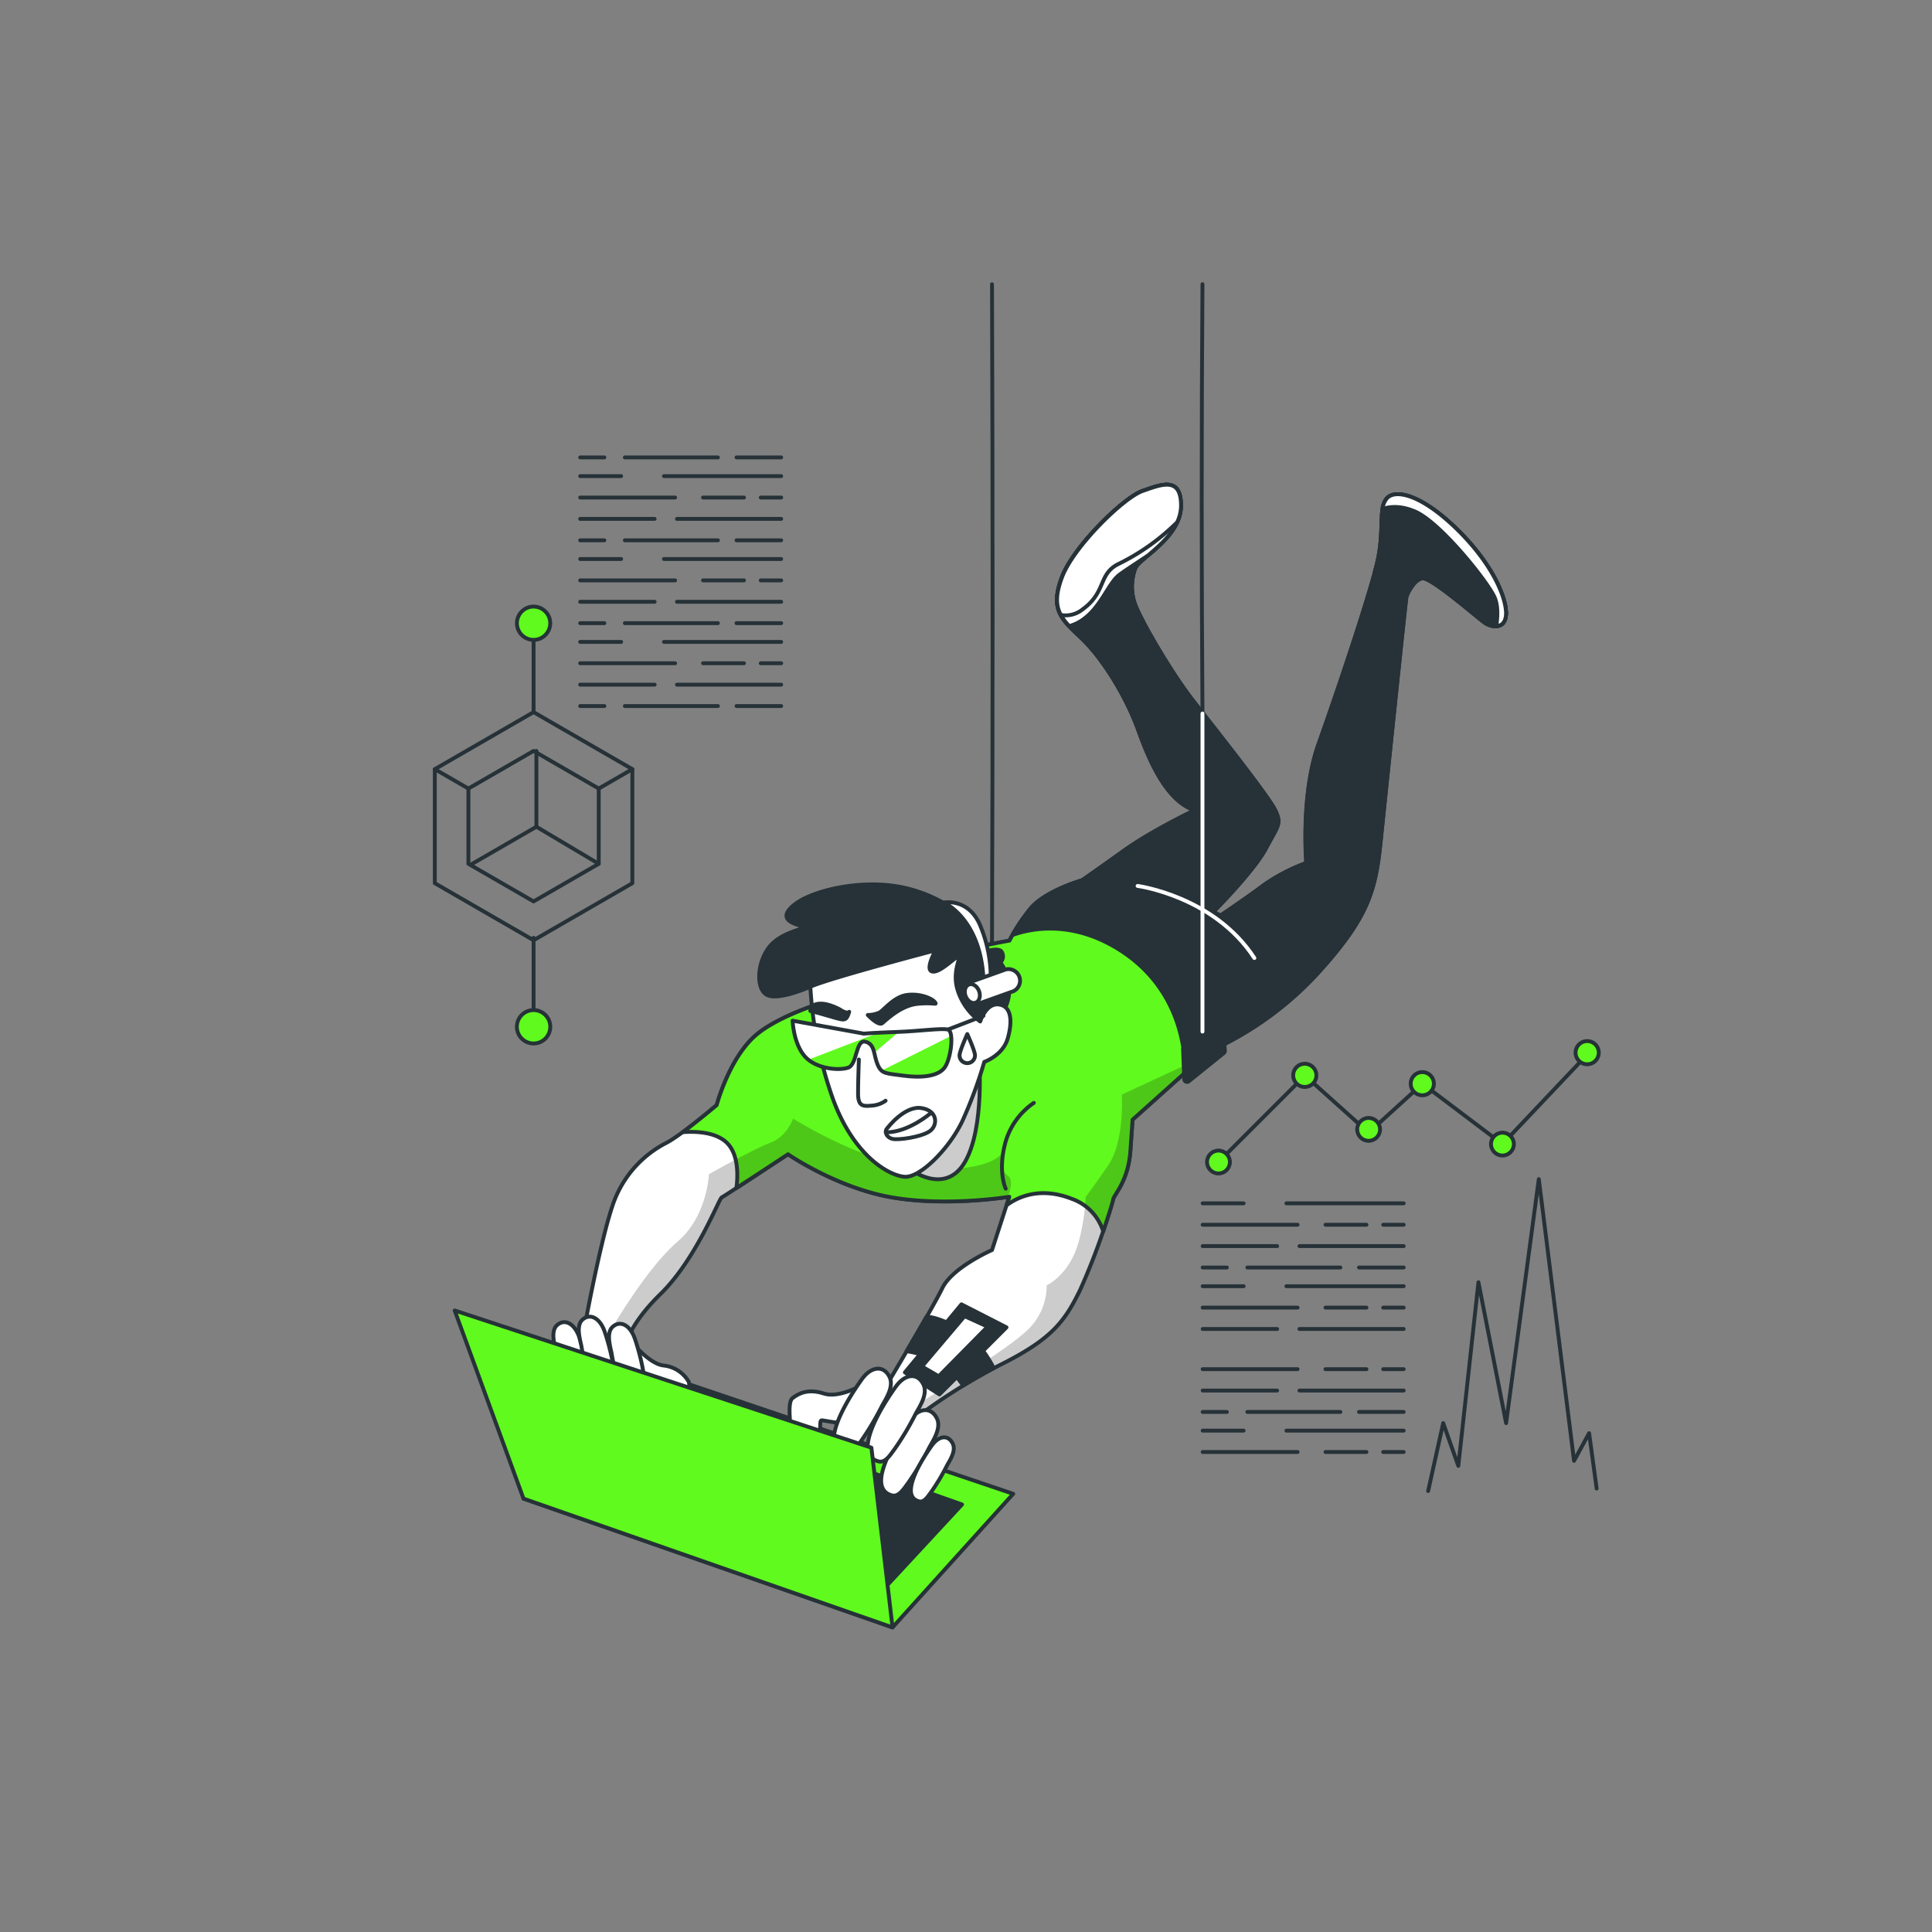 <svg xmlns="http://www.w3.org/2000/svg" xmlns:xlink="http://www.w3.org/1999/xlink" viewBox="0 0 500 500"><rect x="0" y="0" width="500" height="500" fill="#808080" stroke="none"/><defs><clipPath id="freepik--clip-path--inject-2"><path d="M217,258.2s-15.48,4.1-22,10.26S185.48,286,185.48,286s-8.77,7.46-12.88,9.7a28.23,28.23,0,0,0-14.17,16.6c-3.36,10.08-7.46,32.84-7.46,32.84L161.41,350s.19-6,9.52-15.11,15.1-24.63,15.85-25,17.16-11.19,17.16-11.19,12.69,8.76,27.05,11.19,30.22-.19,30.22-.19l-4.48,13.81s-10.26,4.47-12.87,9.88-14.92,25.93-14.92,25.93l8.77,7.09a151.65,151.65,0,0,1,22-13.62c12.87-6.53,16-11.19,19.77-18.84a173.62,173.62,0,0,0,8.58-23.5c.19-1.31,3.92-4.66,4.48-12.69l.56-8,19.58-17.53a85.7,85.7,0,0,0,28.36-20.33c12.87-14.18,14.92-21.08,16.23-33.77s6.53-62.86,6.71-63.61,1.87-4.47,4.11-4.85,14.55,10.45,16.23,11.57,5,1.68,5.4-1.87-2.61-12.31-12.12-21.82-16.42-11-18.65-8.58-.75,7.64-2.24,15.29-10.82,35.26-15.49,48.32-3.17,30.78-3.17,30.78a47.29,47.29,0,0,0-10.82,5.59c-4.47,3.36-11.37,8-11.37,8L314,236s10.45-10.45,13.62-16.42,4.1-6.34,2.42-9.88S314.75,189,308.78,181.34,295.53,160.82,294,157.09a13.46,13.46,0,0,1-.19-10.07c1.12-2.61,11.57-7.83,11.76-15.85s-5-5.79-9.89-4.11-17.91,14.37-20.89,22.39-.38,10.63,4.85,15.48S291.24,179.67,294.6,189s7.65,18.28,14.55,20.71c0,0-11,5.22-18.28,10.44s-10.82,7.65-10.82,7.65-9.89,2.8-13.62,7.65a49.15,49.15,0,0,0-5.22,8S227.45,249.24,217,258.2Z" style="fill:#fff;stroke:#263238;stroke-linecap:round;stroke-linejoin:round"></path></clipPath><clipPath id="freepik--clip-path-2--inject-2"><path d="M273,236.93c-2.35,0-5.26.22-8,.5a43.75,43.75,0,0,0-3.75,6S227.45,249.24,217,258.2c0,0-15.48,4.1-22,10.26S185.48,286,185.48,286s-4.65,3.95-8.76,7c3.23-.23,8.66-.1,11.55,2.92s2.73,8.44,2.31,11.56c5.06-3.29,13.36-8.76,13.36-8.76s12.69,8.76,27.05,11.19,30.22-.19,30.22-.19l-.72,2.22c2.69-2,8.5-5,16.95-1.66a13,13,0,0,1,8.07,8.41c1.44-4.23,2.48-7.62,2.56-8.22.19-1.31,3.92-4.66,4.48-12.69l.56-8L309.61,275c.35-3.59-.1-9.11-3.44-16.75C299.64,243.27,278.74,236.93,273,236.93Z" style="fill:#60FA1E;stroke:#263238;stroke-linecap:round;stroke-linejoin:round"></path></clipPath><clipPath id="freepik--clip-path-3--inject-2"><path d="M253.38,273.68s1.49,17.91-3.55,26.86-14.18,2.61-16.23.56,9.52-10.63,12.13-17.35S252.44,270,253.38,273.68Z" style="fill:#fff;stroke:#263238;stroke-linecap:round;stroke-linejoin:round"></path></clipPath><clipPath id="freepik--clip-path-4--inject-2"><path d="M223.54,267.5l-18.42-3.35s.21,5.86,3.14,9.21,9,3.77,11.3,2.93,1.88-7.33,4.4-6.7,2.09,3.35,3.14,5.86,2.09,2.3,6.69,2.93,9,.21,10.68-2.09,2.51-9.42.84-9.84-7.33.42-13.4.63S223.54,267.5,223.54,267.5Z" style="fill:#fff;stroke:#263238;stroke-linecap:round;stroke-linejoin:round"></path></clipPath></defs><g id="freepik--Character--inject-2"><polygon points="230.99 421.17 262.22 386.6 163.59 353.27 135.48 387.84 230.99 421.17" style="fill:#60FA1E;stroke:#263238;stroke-linecap:round;stroke-linejoin:round"></polygon><polygon points="228.01 411.98 248.98 389.36 173.95 362.87 152.98 387.15 228.01 411.98" style="fill:#263238;stroke:#263238;stroke-linecap:round;stroke-linejoin:round"></polygon><path d="M217,258.2s-15.48,4.1-22,10.26S185.48,286,185.48,286s-8.77,7.46-12.88,9.7a28.23,28.23,0,0,0-14.17,16.6c-3.36,10.08-7.46,32.84-7.46,32.84L161.41,350s.19-6,9.52-15.11,15.1-24.63,15.85-25,17.16-11.19,17.16-11.19,12.69,8.76,27.05,11.19,30.22-.19,30.22-.19l-4.48,13.81s-10.26,4.47-12.87,9.88-14.92,25.93-14.92,25.93l8.77,7.09a151.65,151.65,0,0,1,22-13.62c12.87-6.53,16-11.19,19.77-18.84a173.62,173.62,0,0,0,8.58-23.5c.19-1.31,3.92-4.66,4.48-12.69l.56-8,19.58-17.53a85.7,85.7,0,0,0,28.36-20.33c12.87-14.18,14.92-21.08,16.23-33.77s6.53-62.86,6.71-63.61,1.87-4.47,4.11-4.85,14.55,10.45,16.23,11.57,5,1.68,5.4-1.87-2.61-12.31-12.12-21.82-16.42-11-18.65-8.58-.75,7.64-2.24,15.29-10.82,35.26-15.49,48.32-3.17,30.78-3.17,30.78a47.29,47.29,0,0,0-10.82,5.59c-4.47,3.36-11.37,8-11.37,8L314,236s10.45-10.45,13.62-16.42,4.1-6.34,2.42-9.88S314.75,189,308.78,181.34,295.53,160.82,294,157.09a13.46,13.46,0,0,1-.19-10.07c1.12-2.61,11.57-7.83,11.76-15.85s-5-5.79-9.89-4.11-17.91,14.37-20.89,22.39-.38,10.63,4.85,15.48S291.24,179.67,294.6,189s7.65,18.28,14.55,20.71c0,0-11,5.22-18.28,10.44s-10.82,7.65-10.82,7.65-9.89,2.8-13.62,7.65a49.15,49.15,0,0,0-5.22,8S227.45,249.24,217,258.2Z" style="fill:#fff"></path><g style="clip-path:url(#freepik--clip-path--inject-2)"><path d="M306.25,275.89l-15.93,7.39s.77,12.05-3.5,18.27-5.83,8.16-5.83,8.16-.39,9.33-3.11,15.16-7,7.77-7,7.77a15.89,15.89,0,0,1-5.05,11.66c-5.44,5.06-19,13.22-27.6,18.66-.89.57-1.74,1.17-2.56,1.79l2,1.64a151.65,151.65,0,0,1,22-13.62c12.87-6.53,16-11.19,19.77-18.84a173.62,173.62,0,0,0,8.58-23.5c.19-1.31,3.92-4.66,4.48-12.69l.56-8,14.32-12.82Z" style="opacity:0.2"></path><path d="M231,309.87c13,2.2,27.26.26,29.82-.12.82-2.15,1.34-4.56,0-5.48-2.33-1.56-1.55-5.83-1.55-5.83s-1.94,4.27-17.49,4.27-36.54-13.21-36.54-13.21-1.55,4.66-5.83,6.22-15.94,8.16-15.94,8.16-.39,10.88-8.16,17.49-16.73,22-16.73,22L157.17,348l4.24,2s.19-6,9.52-15.11,15.1-24.63,15.85-25,17.16-11.19,17.16-11.19S216.63,307.44,231,309.87Z" style="opacity:0.2"></path></g><path d="M217,258.2s-15.48,4.1-22,10.26S185.48,286,185.48,286s-8.77,7.46-12.88,9.7a28.23,28.23,0,0,0-14.17,16.6c-3.36,10.08-7.46,32.84-7.46,32.84L161.41,350s.19-6,9.52-15.11,15.1-24.63,15.85-25,17.16-11.19,17.16-11.19,12.69,8.76,27.05,11.19,30.22-.19,30.22-.19l-4.48,13.81s-10.26,4.47-12.87,9.88-14.92,25.93-14.92,25.93l8.77,7.09a151.65,151.65,0,0,1,22-13.62c12.87-6.53,16-11.19,19.77-18.84a173.62,173.62,0,0,0,8.58-23.5c.19-1.31,3.92-4.66,4.48-12.69l.56-8,19.58-17.53a85.7,85.7,0,0,0,28.36-20.33c12.87-14.18,14.92-21.08,16.23-33.77s6.53-62.86,6.71-63.61,1.87-4.47,4.11-4.85,14.55,10.45,16.23,11.57,5,1.68,5.4-1.87-2.61-12.31-12.12-21.82-16.42-11-18.65-8.58-.75,7.64-2.24,15.29-10.82,35.26-15.49,48.32-3.17,30.78-3.17,30.78a47.29,47.29,0,0,0-10.82,5.59c-4.47,3.36-11.37,8-11.37,8L314,236s10.45-10.45,13.62-16.42,4.1-6.34,2.42-9.88S314.75,189,308.78,181.34,295.53,160.82,294,157.09a13.46,13.46,0,0,1-.19-10.07c1.12-2.61,11.57-7.83,11.76-15.85s-5-5.79-9.89-4.11-17.91,14.37-20.89,22.39-.38,10.63,4.85,15.48S291.24,179.67,294.6,189s7.65,18.28,14.55,20.71c0,0-11,5.22-18.28,10.44s-10.82,7.65-10.82,7.65-9.89,2.8-13.62,7.65a49.15,49.15,0,0,0-5.22,8S227.45,249.24,217,258.2Z" style="fill:none;stroke:#263238;stroke-linecap:round;stroke-linejoin:round"></path><path d="M273,236.93c-2.35,0-5.26.22-8,.5a43.75,43.75,0,0,0-3.75,6S227.45,249.24,217,258.2c0,0-15.48,4.1-22,10.26S185.48,286,185.48,286s-4.65,3.95-8.76,7c3.23-.23,8.66-.1,11.55,2.92s2.73,8.44,2.31,11.56c5.06-3.29,13.36-8.76,13.36-8.76s12.69,8.76,27.05,11.19,30.22-.19,30.22-.19l-.72,2.22c2.69-2,8.5-5,16.95-1.66a13,13,0,0,1,8.07,8.41c1.44-4.23,2.48-7.62,2.56-8.22.19-1.31,3.92-4.66,4.48-12.69l.56-8L309.61,275c.35-3.59-.1-9.11-3.44-16.75C299.64,243.27,278.74,236.93,273,236.93Z" style="fill:#60FA1E"></path><g style="clip-path:url(#freepik--clip-path-2--inject-2)"><path d="M231,309.87c13,2.2,27.26.26,29.82-.12.82-2.15,1.34-4.56,0-5.48-2.33-1.56-1.55-5.83-1.55-5.83s-1.94,4.27-17.49,4.27-36.54-13.21-36.54-13.21-1.55,4.66-5.83,6.22-15.94,8.16-15.94,8.16-.39,10.88-8.16,17.49-16.73,22-16.73,22L157.17,348l4.24,2s.19-6,9.52-15.11,15.1-24.63,15.85-25,17.16-11.19,17.16-11.19S216.63,307.44,231,309.87Z" style="opacity:0.2"></path><path d="M306.25,275.89l-15.93,7.39s.77,12.05-3.5,18.27-5.83,8.16-5.83,8.16-.39,9.33-3.11,15.16-7,7.77-7,7.77a15.89,15.89,0,0,1-5.05,11.66c-5.44,5.06-19,13.22-27.6,18.66-.89.57-1.74,1.17-2.56,1.79l2,1.64a151.65,151.65,0,0,1,22-13.62c12.87-6.53,16-11.19,19.77-18.84a173.62,173.62,0,0,0,8.58-23.5c.19-1.31,3.92-4.66,4.48-12.69l.56-8,14.32-12.82Z" style="opacity:0.2"></path></g><path d="M273,236.93c-2.35,0-5.26.22-8,.5a43.75,43.75,0,0,0-3.75,6S227.45,249.24,217,258.2c0,0-15.48,4.1-22,10.26S185.48,286,185.48,286s-4.65,3.95-8.76,7c3.23-.23,8.66-.1,11.55,2.92s2.73,8.44,2.31,11.56c5.06-3.29,13.36-8.76,13.36-8.76s12.69,8.76,27.05,11.19,30.22-.19,30.22-.19l-.72,2.22c2.69-2,8.5-5,16.95-1.66a13,13,0,0,1,8.07,8.41c1.44-4.23,2.48-7.62,2.56-8.22.19-1.31,3.92-4.66,4.48-12.69l.56-8L309.61,275c.35-3.59-.1-9.11-3.44-16.75C299.64,243.27,278.74,236.93,273,236.93Z" style="fill:none;stroke:#263238;stroke-linecap:round;stroke-linejoin:round"></path><path d="M267.55,285.43a18.44,18.44,0,0,0-7.46,10.64c-1.86,7.27.19,11.56.19,11.56" style="fill:none;stroke:#263238;stroke-linecap:round;stroke-linejoin:round"></path><path d="M209.72,255.36s-8.37,3.76-11.3,2.09-2.51-8.79,1-12.77,10.47-4.4,8.17-5-6.7-1.89-1.89-5.65,18.84-7.12,30.36-3.77,15.7,9.63,16.53,12.56a17.52,17.52,0,0,1,.84,4s5-2.09,5.86-.41a2.21,2.21,0,0,1-.42,2.72s1.89,1.88,2.3,6.28-2.51,8.37-4.18,10-4.19,2.1-7.12-.41-4.6-11.1-6.49-11.1-9.84.42-10-1l-.2-1.46-21.36,5.44Z" style="fill:#263238;stroke:#263238;stroke-linecap:round;stroke-linejoin:round"></path><path d="M253.38,273.68s1.49,17.91-3.55,26.86-14.18,2.61-16.23.56,9.52-10.63,12.13-17.35S252.44,270,253.38,273.68Z" style="fill:#fff"></path><g style="clip-path:url(#freepik--clip-path-3--inject-2)"><path d="M253.38,273.68s1.49,17.91-3.55,26.86-14.18,2.61-16.23.56,9.52-10.63,12.13-17.35S252.44,270,253.38,273.68Z" style="opacity:0.2"></path></g><path d="M253.38,273.68s1.49,17.91-3.55,26.86-14.18,2.61-16.23.56,9.52-10.63,12.13-17.35S252.44,270,253.38,273.68Z" style="fill:none;stroke:#263238;stroke-linecap:round;stroke-linejoin:round"></path><path d="M209.72,255.36a103.87,103.87,0,0,0,5.86,29.09c5.44,14.86,14.65,19.89,18.63,20.1s11.51-7.33,14.86-14.45a114.8,114.8,0,0,0,5.66-15.28s4.81-1.67,6.07-6.07,1-8.37-2.31-8.79-4.81,4.4-4.81,4.4a16,16,0,0,1-5.86-8.17c-1.68-5.44,1.67-9.63,0-8.58s-5,4.4-6.7,3.77,1-5.44,1-5.44S215,253.05,209.72,255.36Z" style="fill:#fff;stroke:#263238;stroke-linecap:round;stroke-linejoin:round"></path><line x1="245.31" y1="266.45" x2="254.52" y2="262.89" style="fill:none;stroke:#263238;stroke-linecap:round;stroke-linejoin:round"></line><path d="M223.54,267.5l-18.42-3.35s.21,5.86,3.14,9.21,9,3.77,11.3,2.93,1.88-7.33,4.4-6.7,2.09,3.35,3.14,5.86,2.09,2.3,6.69,2.93,9,.21,10.68-2.09,2.51-9.42.84-9.84-7.33.42-13.4.63S223.54,267.5,223.54,267.5Z" style="fill:#fff"></path><g style="clip-path:url(#freepik--clip-path-4--inject-2)"><path d="M233.79,278.38c4.61.63,9,.21,10.68-2.09,1.21-1.67,2-5.85,1.68-8.2l-18,9C229.06,277.91,230.54,277.94,233.79,278.38Z" style="fill:#60FA1E"></path><path d="M219.56,276.29c2.3-.84,1.88-7.33,4.4-6.7,1.49.38,1.95,1.5,2.3,2.88l6.34-5.42-.69,0c-1.8.06-3.27.12-4.44.18l-18.22,7A12.76,12.76,0,0,0,219.56,276.29Z" style="fill:#60FA1E"></path></g><path d="M223.54,267.5l-18.42-3.35s.21,5.86,3.14,9.21,9,3.77,11.3,2.93,1.88-7.33,4.4-6.7,2.09,3.35,3.14,5.86,2.09,2.3,6.69,2.93,9,.21,10.68-2.09,2.51-9.42.84-9.84-7.33.42-13.4.63S223.54,267.5,223.54,267.5Z" style="fill:none;stroke:#263238;stroke-linecap:round;stroke-linejoin:round"></path><path d="M222.28,274.2s-.21,5.44-.21,8.79,1.26,3.35,3.56,3.14a6.86,6.86,0,0,0,3.56-1.26" style="fill:none;stroke:#263238;stroke-linecap:round;stroke-linejoin:round"></path><path d="M229.61,292s4.39-5.86,8.79-5.24,4.39,4.61,2.09,6.08-8.16,2.3-9.63,1.88S228.77,292.83,229.61,292Z" style="fill:none;stroke:#263238;stroke-linecap:round;stroke-linejoin:round"></path><path d="M240.7,288.22s-5.44,4.61-10.88,4.81" style="fill:none;stroke:#263238;stroke-linecap:round;stroke-linejoin:round"></path><path d="M224.58,262.68s2.72,2.93,3.77,2.1,4.82-4.61,9.21-5,5,.42,4.4-.42-3.56-2.3-7.12-1.88-6.07,4-7.33,4.6A7.59,7.59,0,0,1,224.58,262.68Z" style="fill:#263238;stroke:#263238;stroke-linecap:round;stroke-linejoin:round"></path><path d="M219.77,261.85s-.42,1.67-1.05,1.88-.84.21-4.39-.84-4.61-1.25-4.61-1.25-.21-1.68,2.3-1.89,5.66,1.68,5.66,1.68S219.14,262.47,219.77,261.85Z" style="fill:#263238;stroke:#263238;stroke-linecap:round;stroke-linejoin:round"></path><path d="M244.26,233.59s9.42,4,10.26,19.67l1.88-.21a34.87,34.87,0,0,0-2.93-14C250.33,232.33,244.26,233.59,244.26,233.59Z" style="fill:#fff;stroke:#263238;stroke-linecap:round;stroke-linejoin:round"></path><path d="M252.48,259.84a3,3,0,0,1-1-5.8l8.81-3.15a3,3,0,0,1,2,5.62l-8.81,3.15A2.94,2.94,0,0,1,252.48,259.84Z" style="fill:#fff;stroke:#263238;stroke-miterlimit:10"></path><path d="M253.38,256.48c.48,1.29.1,2.63-.86,3s-2.13-.39-2.62-1.69-.1-2.63.86-3S252.89,255.19,253.38,256.48Z" style="fill:#fff;stroke:#263238;stroke-linecap:round;stroke-linejoin:round"></path><path d="M252.33,273.14a2,2,0,0,1-4,0c0-1.11,2-5.53,2-5.53S252.33,272,252.33,273.14Z" style="fill:none;stroke:#263238;stroke-linecap:round;stroke-linejoin:round"></path><path d="M359,128.93c-2.24,2.42-.75,7.64-2.24,15.29s-10.82,35.26-15.49,48.32-3.17,30.78-3.17,30.78a47.29,47.29,0,0,0-10.82,5.59c-4.47,3.36-11.37,8-11.37,8L314,236s10.45-10.45,13.62-16.42,4.1-6.34,2.42-9.88S314.75,189,308.78,181.34,295.53,160.82,294,157.09a13.46,13.46,0,0,1-.19-10.07c1.12-2.61,11.57-7.83,11.76-15.85s-5-5.79-9.89-4.11-17.91,14.37-20.89,22.39-.38,10.63,4.85,15.48S291.24,179.67,294.6,189s7.65,18.28,14.55,20.71c0,0-11,5.22-18.28,10.44s-10.82,7.65-10.82,7.65-9.89,2.8-13.62,7.65A57.28,57.28,0,0,0,262,242c4.26-1.56,14.58-3.95,26.63,3.14,14.95,8.79,18.12,23.38,18.12,32.37l5.94-5.32a85.7,85.7,0,0,0,28.36-20.33c12.87-14.18,14.92-21.08,16.23-33.77s6.53-62.86,6.71-63.61,1.87-4.47,4.11-4.85,14.55,10.45,16.23,11.57,5,1.68,5.4-1.87-2.61-12.31-12.12-21.82S361.19,126.5,359,128.93Z" style="fill:#263238;stroke:#263238;stroke-linecap:round;stroke-linejoin:round"></path><path d="M294.41,229.28s19.78,2.62,30.22,18.66" style="fill:none;stroke:#fff;stroke-linecap:round;stroke-linejoin:round"></path><path d="M389.73,159.33c.38-3.54-2.61-12.31-12.12-21.82s-16.42-11-18.65-8.58-.75,7.64-2.24,15.29c-.2,1-.55,2.42-1,4.08a8.72,8.72,0,0,1,6.22,1.52,12.87,12.87,0,0,1,3,2.66c.74-1.25,1.85-2.63,3.17-2.85,2.23-.37,14.55,10.45,16.23,11.57S389.36,162.88,389.73,159.33Z" style="fill:#263238;stroke:#263238;stroke-linecap:round;stroke-linejoin:round"></path><path d="M279.68,164.93a37.59,37.59,0,0,1,3.2,3.43,14.6,14.6,0,0,0,12.92-7.61c-.81-1.55-1.43-2.84-1.76-3.66a13.46,13.46,0,0,1-.19-10.07c1.12-2.61,11.57-7.83,11.76-15.85s-5-5.79-9.89-4.11-17.91,14.37-20.89,22.39S274.45,160.08,279.68,164.93Z" style="fill:#263238;stroke:#263238;stroke-linecap:round;stroke-linejoin:round"></path><path d="M295.72,127.06c-4.85,1.68-17.91,14.37-20.89,22.39-2.35,6.29-1.23,9.26,1.88,12.58a10.87,10.87,0,0,0,3.9-1.95c4.48-3.36,6.34-9.33,9.14-11.38,1.59-1.17,4.45-3,7.35-4.95,3.46-2.93,8.38-7.1,8.51-12.58C305.79,123.14,300.57,125.38,295.72,127.06Z" style="fill:#fff;stroke:#263238;stroke-linecap:round;stroke-linejoin:round"></path><path d="M295.72,127.06c-4.85,1.68-17.91,14.37-20.89,22.39-1.67,4.47-1.59,7.26-.29,9.7a7,7,0,0,0,5.7-1.5c6.15-4.47,3.91-9.14,9.32-11.75a56.91,56.91,0,0,0,15.09-10.76,10.3,10.3,0,0,0,1-4C305.79,123.14,300.57,125.38,295.72,127.06Z" style="fill:#fff;stroke:#263238;stroke-linecap:round;stroke-linejoin:round"></path><path d="M389.73,159.33c.38-3.54-2.61-12.31-12.12-21.82s-16.42-11-18.65-8.58a5.2,5.2,0,0,0-1.17,2.8c1.76-.63,4.72-1,8.63.74,6.53,3,18.46,17.91,20.33,22,1.09,2.4.78,5.35.52,7.55C388.47,162,389.53,161.24,389.73,159.33Z" style="fill:#fff;stroke:#263238;stroke-linecap:round;stroke-linejoin:round"></path><path d="M315.17,263.92,306.44,271a.73.73,0,0,0-.26.59l.3,7.72a.73.73,0,0,0,1.18.53l9-7.26A.73.73,0,0,0,317,272l-.6-7.57A.72.72,0,0,0,315.17,263.92Z" style="fill:#263238;stroke:#263238;stroke-linecap:round;stroke-linejoin:round"></path><path d="M311.2,184.66q-.4-56.24,0-111.12" style="fill:none;stroke:#263238;stroke-linecap:round;stroke-linejoin:round"></path><line x1="311.2" y1="266.97" x2="311.2" y2="184.66" style="fill:none;stroke:#fff;stroke-linecap:round;stroke-linejoin:round"></line><path d="M256.73,244.21c.2-57,.2-114,0-170.64" style="fill:none;stroke:#263238;stroke-linecap:round;stroke-linejoin:round"></path><path d="M247.78,343.59c-4.33-2.31-6.72-2.79-8-2.81-1.62,2.84-3.46,6-5.17,8.9,3.08.5,7.68,1.65,10.52,4.19a24.71,24.71,0,0,1,4.13,4.72c2.38-1.45,5-3,7.92-4.52C255.62,351,252.52,346.12,247.78,343.59Z" style="fill:#263238;stroke:#263238;stroke-linecap:round;stroke-linejoin:round"></path><polygon points="248.82 337.56 234.18 355.18 243.13 360.88 260.48 343.52 248.82 337.56" style="fill:#263238;stroke:#263238;stroke-linecap:round;stroke-linejoin:round"></polygon><polygon points="249.63 340.63 238.61 353.65 242.94 356.18 255.6 343.34 249.63 340.63" style="fill:#fff;stroke:#263238;stroke-linecap:round;stroke-linejoin:round"></polygon><path d="M152.47,359c.1-4.6-2-11.33-2.51-12.79-1.17-3.61-3.77-5.1-5.83-3.23-1.64,1.51-.65,4.9-.26,6.72a70.47,70.47,0,0,0,2.32,9.64c.45,1.26,1,3.65,2.55,4C151.47,363.92,152.4,361.88,152.47,359Z" style="fill:#fff;stroke:#263238;stroke-linecap:round;stroke-linejoin:round"></path><path d="M146.74,362.86c.08-3.46-1.53-8.51-1.88-9.61-.89-2.71-2.84-3.83-4.38-2.42-1.24,1.13-.49,3.68-.2,5.05a53,53,0,0,0,1.74,7.24c.34.94.75,2.73,1.92,3C146,366.54,146.69,365,146.74,362.86Z" style="fill:#fff;stroke:#263238;stroke-linecap:round;stroke-linejoin:round"></path><path d="M163.8,347.67s4.24,5.22,7.82,5.71a8.54,8.54,0,0,1,6.53,4.07c1.14,1.8-2.61,7.83-2.78,9.95s-1.63,2.45-3.58,1.31-2.61-4.24-2-6.53,1-2.93.49-3.1a48.65,48.65,0,0,1-5.87-1.95C163.31,356.48,163.8,347.67,163.8,347.67Z" style="fill:#fff;stroke:#263238;stroke-linecap:round;stroke-linejoin:round"></path><path d="M159.05,357.58c.1-4.6-2-11.33-2.51-12.79-1.17-3.61-3.78-5.1-5.83-3.23-1.64,1.51-.65,4.9-.26,6.72a70.47,70.47,0,0,0,2.32,9.64c.45,1.26,1,3.65,2.55,4C158.05,362.48,159,360.44,159.05,357.58Z" style="fill:#fff;stroke:#263238;stroke-linecap:round;stroke-linejoin:round"></path><path d="M166.87,359.42c.1-4.6-2-11.34-2.51-12.79-1.17-3.61-3.78-5.1-5.83-3.23-1.64,1.5-.65,4.9-.27,6.72a70.5,70.5,0,0,0,2.33,9.64c.45,1.25,1,3.65,2.55,4C165.87,364.32,166.8,362.28,166.87,359.42Z" style="fill:#fff;stroke:#263238;stroke-linecap:round;stroke-linejoin:round"></path><path d="M228.48,380.41c1.41-5.09,5.86-11.39,6.84-12.75,2.41-3.35,5.62-3.67,7.14-.59,1.22,2.48-.94,5.7-1.94,7.5a73.82,73.82,0,0,1-5.61,9.38c-.88,1.14-2.24,3.5-4,3.07C227.9,386.27,227.6,383.57,228.48,380.41Z" style="fill:#fff;stroke:#263238;stroke-linecap:round;stroke-linejoin:round"></path><path d="M236.07,383.6c1.06-3.82,4.4-8.55,5.13-9.57,1.82-2.52,4.22-2.76,5.36-.44.92,1.86-.7,4.27-1.45,5.62a54.47,54.47,0,0,1-4.21,7.05c-.67.86-1.68,2.63-3,2.3C235.63,388,235.41,386,236.07,383.6Z" style="fill:#fff;stroke:#263238;stroke-linecap:round;stroke-linejoin:round"></path><path d="M223.3,358.36s-6.14,3.58-10.05,2.3-6.36-.21-8.14,1.17.13,9.89-.4,12.3.9,3.5,3.31,3.23,4.12-3.32,4.2-6.15-.05-3.71.51-3.64,5.36,1,6.77.82S223.3,358.36,223.3,358.36Z" style="fill:#fff;stroke:#263238;stroke-linecap:round;stroke-linejoin:round"></path><path d="M225,371.61c1.41-5.09,5.85-11.39,6.83-12.75,2.42-3.35,5.62-3.67,7.14-.58,1.22,2.47-.93,5.69-1.94,7.49a72.61,72.61,0,0,1-5.6,9.38c-.89,1.15-2.24,3.5-4,3.07C224.4,377.47,224.1,374.78,225,371.61Z" style="fill:#fff;stroke:#263238;stroke-linecap:round;stroke-linejoin:round"></path><path d="M216.22,369.68c1.41-5.09,5.86-11.39,6.84-12.75,2.41-3.35,5.62-3.67,7.14-.59,1.22,2.48-.94,5.7-1.94,7.5a73.82,73.82,0,0,1-5.61,9.38c-.88,1.14-2.24,3.5-4,3.07C215.64,375.54,215.34,372.84,216.22,369.68Z" style="fill:#fff;stroke:#263238;stroke-linecap:round;stroke-linejoin:round"></path><polygon points="117.67 339.15 135.48 387.84 230.99 421.17 225.52 374.66 117.67 339.15" style="fill:#60FA1E;stroke:#263238;stroke-linecap:round;stroke-linejoin:round"></polygon></g><g id="freepik--Graphics--inject-2"><line x1="332.92" y1="311.42" x2="363.27" y2="311.42" style="fill:none;stroke:#263238;stroke-linecap:round;stroke-linejoin:round"></line><line x1="311.25" y1="311.42" x2="321.85" y2="311.42" style="fill:none;stroke:#263238;stroke-linecap:round;stroke-linejoin:round"></line><line x1="357.97" y1="316.96" x2="363.27" y2="316.96" style="fill:none;stroke:#263238;stroke-linecap:round;stroke-linejoin:round"></line><line x1="343.04" y1="316.96" x2="353.64" y2="316.96" style="fill:none;stroke:#263238;stroke-linecap:round;stroke-linejoin:round"></line><line x1="311.25" y1="316.96" x2="335.81" y2="316.96" style="fill:none;stroke:#263238;stroke-linecap:round;stroke-linejoin:round"></line><line x1="336.3" y1="322.49" x2="363.27" y2="322.49" style="fill:none;stroke:#263238;stroke-linecap:round;stroke-linejoin:round"></line><line x1="311.25" y1="322.49" x2="330.52" y2="322.49" style="fill:none;stroke:#263238;stroke-linecap:round;stroke-linejoin:round"></line><line x1="351.71" y1="328.03" x2="363.27" y2="328.03" style="fill:none;stroke:#263238;stroke-linecap:round;stroke-linejoin:round"></line><line x1="322.81" y1="328.03" x2="346.89" y2="328.03" style="fill:none;stroke:#263238;stroke-linecap:round;stroke-linejoin:round"></line><line x1="311.25" y1="328.03" x2="317.51" y2="328.03" style="fill:none;stroke:#263238;stroke-linecap:round;stroke-linejoin:round"></line><line x1="332.92" y1="332.87" x2="363.27" y2="332.87" style="fill:none;stroke:#263238;stroke-linecap:round;stroke-linejoin:round"></line><line x1="311.25" y1="332.87" x2="321.85" y2="332.87" style="fill:none;stroke:#263238;stroke-linecap:round;stroke-linejoin:round"></line><line x1="357.97" y1="338.41" x2="363.27" y2="338.41" style="fill:none;stroke:#263238;stroke-linecap:round;stroke-linejoin:round"></line><line x1="343.04" y1="338.41" x2="353.64" y2="338.41" style="fill:none;stroke:#263238;stroke-linecap:round;stroke-linejoin:round"></line><line x1="311.25" y1="338.41" x2="335.81" y2="338.41" style="fill:none;stroke:#263238;stroke-linecap:round;stroke-linejoin:round"></line><line x1="336.3" y1="343.94" x2="363.27" y2="343.94" style="fill:none;stroke:#263238;stroke-linecap:round;stroke-linejoin:round"></line><line x1="311.25" y1="343.94" x2="330.52" y2="343.94" style="fill:none;stroke:#263238;stroke-linecap:round;stroke-linejoin:round"></line><line x1="357.97" y1="354.34" x2="363.27" y2="354.34" style="fill:none;stroke:#263238;stroke-linecap:round;stroke-linejoin:round"></line><line x1="343.04" y1="354.34" x2="353.64" y2="354.34" style="fill:none;stroke:#263238;stroke-linecap:round;stroke-linejoin:round"></line><line x1="311.25" y1="354.34" x2="335.81" y2="354.34" style="fill:none;stroke:#263238;stroke-linecap:round;stroke-linejoin:round"></line><line x1="336.3" y1="359.87" x2="363.27" y2="359.87" style="fill:none;stroke:#263238;stroke-linecap:round;stroke-linejoin:round"></line><line x1="311.25" y1="359.87" x2="330.52" y2="359.87" style="fill:none;stroke:#263238;stroke-linecap:round;stroke-linejoin:round"></line><line x1="351.71" y1="365.41" x2="363.27" y2="365.41" style="fill:none;stroke:#263238;stroke-linecap:round;stroke-linejoin:round"></line><line x1="322.81" y1="365.41" x2="346.89" y2="365.41" style="fill:none;stroke:#263238;stroke-linecap:round;stroke-linejoin:round"></line><line x1="311.25" y1="365.41" x2="317.51" y2="365.41" style="fill:none;stroke:#263238;stroke-linecap:round;stroke-linejoin:round"></line><line x1="332.92" y1="370.25" x2="363.27" y2="370.25" style="fill:none;stroke:#263238;stroke-linecap:round;stroke-linejoin:round"></line><line x1="311.25" y1="370.25" x2="321.85" y2="370.25" style="fill:none;stroke:#263238;stroke-linecap:round;stroke-linejoin:round"></line><line x1="357.97" y1="375.78" x2="363.27" y2="375.78" style="fill:none;stroke:#263238;stroke-linecap:round;stroke-linejoin:round"></line><line x1="343.04" y1="375.78" x2="353.64" y2="375.78" style="fill:none;stroke:#263238;stroke-linecap:round;stroke-linejoin:round"></line><line x1="311.25" y1="375.78" x2="335.81" y2="375.78" style="fill:none;stroke:#263238;stroke-linecap:round;stroke-linejoin:round"></line><polyline points="369.6 385.88 373.5 368.3 377.41 379.37 382.62 331.85 389.78 368.3 398.24 305.15 407.36 378.06 411.26 370.9 413.21 385.23" style="fill:none;stroke:#263238;stroke-linecap:round;stroke-linejoin:round"></polyline><polyline points="315.34 300.73 337.73 278.35 354.2 293.13 368.14 280.46 388.83 296.09 411.22 272.43" style="fill:none;stroke:#263238;stroke-linecap:round;stroke-linejoin:round"></polyline><path d="M340.68,278.35a3,3,0,1,0-2.95,2.95A3,3,0,0,0,340.68,278.35Z" style="fill:#60FA1E;stroke:#263238;stroke-linecap:round;stroke-linejoin:round"></path><path d="M371.09,280.46a3,3,0,1,0-2.95,3A3,3,0,0,0,371.09,280.46Z" style="fill:#60FA1E;stroke:#263238;stroke-linecap:round;stroke-linejoin:round"></path><circle cx="388.83" cy="296.09" r="2.96" style="fill:#60FA1E;stroke:#263238;stroke-linecap:round;stroke-linejoin:round"></circle><path d="M413.76,272.43a3,3,0,1,0-3,3A3,3,0,0,0,413.76,272.43Z" style="fill:#60FA1E;stroke:#263238;stroke-linecap:round;stroke-linejoin:round"></path><circle cx="315.34" cy="300.73" r="2.96" style="fill:#60FA1E;stroke:#263238;stroke-linecap:round;stroke-linejoin:round"></circle><circle cx="354.2" cy="292.28" r="2.96" style="fill:#60FA1E;stroke:#263238;stroke-linecap:round;stroke-linejoin:round"></circle><line x1="154.95" y1="204.08" x2="163.65" y2="199.06" style="fill:none;stroke:#263238;stroke-linecap:round;stroke-linejoin:round"></line><polygon points="112.53 199.06 112.53 228.57 138.09 243.33 163.65 228.57 163.65 199.06 138.09 184.3 112.53 199.06" style="fill:none;stroke:#263238;stroke-linecap:round;stroke-linejoin:round"></polygon><polygon points="121.22 204.08 121.22 223.55 138.09 233.29 154.95 223.55 154.95 204.08 138.09 194.34 121.22 204.08" style="fill:none;stroke:#263238;stroke-linecap:round;stroke-linejoin:round"></polygon><line x1="138.09" y1="184.3" x2="138.09" y2="162.38" style="fill:none;stroke:#263238;stroke-linecap:round;stroke-linejoin:round"></line><circle cx="138.09" cy="161.29" r="4.31" style="fill:#60FA1E;stroke:#263238;stroke-linecap:round;stroke-linejoin:round"></circle><line x1="138.09" y1="242.71" x2="138.09" y2="264.63" style="fill:none;stroke:#263238;stroke-linecap:round;stroke-linejoin:round"></line><path d="M133.77,265.72a4.32,4.32,0,1,0,4.32-4.31A4.32,4.32,0,0,0,133.77,265.72Z" style="fill:#60FA1E;stroke:#263238;stroke-linecap:round;stroke-linejoin:round"></path><line x1="121.22" y1="204.08" x2="112.53" y2="199.06" style="fill:none;stroke:#263238;stroke-linecap:round;stroke-linejoin:round"></line><polyline points="121.96 223.7 138.82 213.96 154.95 223.55" style="fill:none;stroke:#263238;stroke-linecap:round;stroke-linejoin:round"></polyline><line x1="138.82" y1="213.96" x2="138.82" y2="194.34" style="fill:none;stroke:#263238;stroke-linecap:round;stroke-linejoin:round"></line><line x1="190.61" y1="118.38" x2="202.17" y2="118.38" style="fill:none;stroke:#263238;stroke-linecap:round;stroke-linejoin:round"></line><line x1="161.71" y1="118.38" x2="185.8" y2="118.38" style="fill:none;stroke:#263238;stroke-linecap:round;stroke-linejoin:round"></line><line x1="150.15" y1="118.38" x2="156.41" y2="118.38" style="fill:none;stroke:#263238;stroke-linecap:round;stroke-linejoin:round"></line><line x1="171.83" y1="123.22" x2="202.17" y2="123.22" style="fill:none;stroke:#263238;stroke-linecap:round;stroke-linejoin:round"></line><line x1="150.15" y1="123.22" x2="160.75" y2="123.22" style="fill:none;stroke:#263238;stroke-linecap:round;stroke-linejoin:round"></line><line x1="196.88" y1="128.76" x2="202.17" y2="128.76" style="fill:none;stroke:#263238;stroke-linecap:round;stroke-linejoin:round"></line><line x1="181.94" y1="128.76" x2="192.54" y2="128.76" style="fill:none;stroke:#263238;stroke-linecap:round;stroke-linejoin:round"></line><line x1="150.15" y1="128.76" x2="174.72" y2="128.76" style="fill:none;stroke:#263238;stroke-linecap:round;stroke-linejoin:round"></line><line x1="175.2" y1="134.29" x2="202.17" y2="134.29" style="fill:none;stroke:#263238;stroke-linecap:round;stroke-linejoin:round"></line><line x1="150.15" y1="134.29" x2="169.42" y2="134.29" style="fill:none;stroke:#263238;stroke-linecap:round;stroke-linejoin:round"></line><line x1="190.61" y1="139.83" x2="202.17" y2="139.83" style="fill:none;stroke:#263238;stroke-linecap:round;stroke-linejoin:round"></line><line x1="161.71" y1="139.83" x2="185.8" y2="139.83" style="fill:none;stroke:#263238;stroke-linecap:round;stroke-linejoin:round"></line><line x1="150.15" y1="139.83" x2="156.41" y2="139.83" style="fill:none;stroke:#263238;stroke-linecap:round;stroke-linejoin:round"></line><line x1="171.83" y1="144.67" x2="202.17" y2="144.67" style="fill:none;stroke:#263238;stroke-linecap:round;stroke-linejoin:round"></line><line x1="150.15" y1="144.67" x2="160.75" y2="144.67" style="fill:none;stroke:#263238;stroke-linecap:round;stroke-linejoin:round"></line><line x1="196.88" y1="150.2" x2="202.17" y2="150.2" style="fill:none;stroke:#263238;stroke-linecap:round;stroke-linejoin:round"></line><line x1="181.94" y1="150.2" x2="192.54" y2="150.2" style="fill:none;stroke:#263238;stroke-linecap:round;stroke-linejoin:round"></line><line x1="150.15" y1="150.2" x2="174.72" y2="150.2" style="fill:none;stroke:#263238;stroke-linecap:round;stroke-linejoin:round"></line><line x1="175.2" y1="155.74" x2="202.17" y2="155.74" style="fill:none;stroke:#263238;stroke-linecap:round;stroke-linejoin:round"></line><line x1="150.15" y1="155.74" x2="169.42" y2="155.74" style="fill:none;stroke:#263238;stroke-linecap:round;stroke-linejoin:round"></line><line x1="190.61" y1="161.27" x2="202.17" y2="161.27" style="fill:none;stroke:#263238;stroke-linecap:round;stroke-linejoin:round"></line><line x1="161.71" y1="161.27" x2="185.8" y2="161.27" style="fill:none;stroke:#263238;stroke-linecap:round;stroke-linejoin:round"></line><line x1="150.15" y1="161.27" x2="156.41" y2="161.27" style="fill:none;stroke:#263238;stroke-linecap:round;stroke-linejoin:round"></line><line x1="171.83" y1="166.12" x2="202.17" y2="166.12" style="fill:none;stroke:#263238;stroke-linecap:round;stroke-linejoin:round"></line><line x1="150.15" y1="166.12" x2="160.75" y2="166.12" style="fill:none;stroke:#263238;stroke-linecap:round;stroke-linejoin:round"></line><line x1="202.17" y1="171.65" x2="196.88" y2="171.65" style="fill:none;stroke:#263238;stroke-linecap:round;stroke-linejoin:round"></line><line x1="181.94" y1="171.65" x2="192.54" y2="171.65" style="fill:none;stroke:#263238;stroke-linecap:round;stroke-linejoin:round"></line><line x1="150.15" y1="171.65" x2="174.72" y2="171.65" style="fill:none;stroke:#263238;stroke-linecap:round;stroke-linejoin:round"></line><line x1="175.2" y1="177.19" x2="202.17" y2="177.19" style="fill:none;stroke:#263238;stroke-linecap:round;stroke-linejoin:round"></line><line x1="150.15" y1="177.19" x2="169.42" y2="177.19" style="fill:none;stroke:#263238;stroke-linecap:round;stroke-linejoin:round"></line><line x1="190.61" y1="182.72" x2="202.17" y2="182.72" style="fill:none;stroke:#263238;stroke-linecap:round;stroke-linejoin:round"></line><line x1="161.71" y1="182.72" x2="185.8" y2="182.72" style="fill:none;stroke:#263238;stroke-linecap:round;stroke-linejoin:round"></line><line x1="150.15" y1="182.72" x2="156.41" y2="182.72" style="fill:none;stroke:#263238;stroke-linecap:round;stroke-linejoin:round"></line></g></svg>